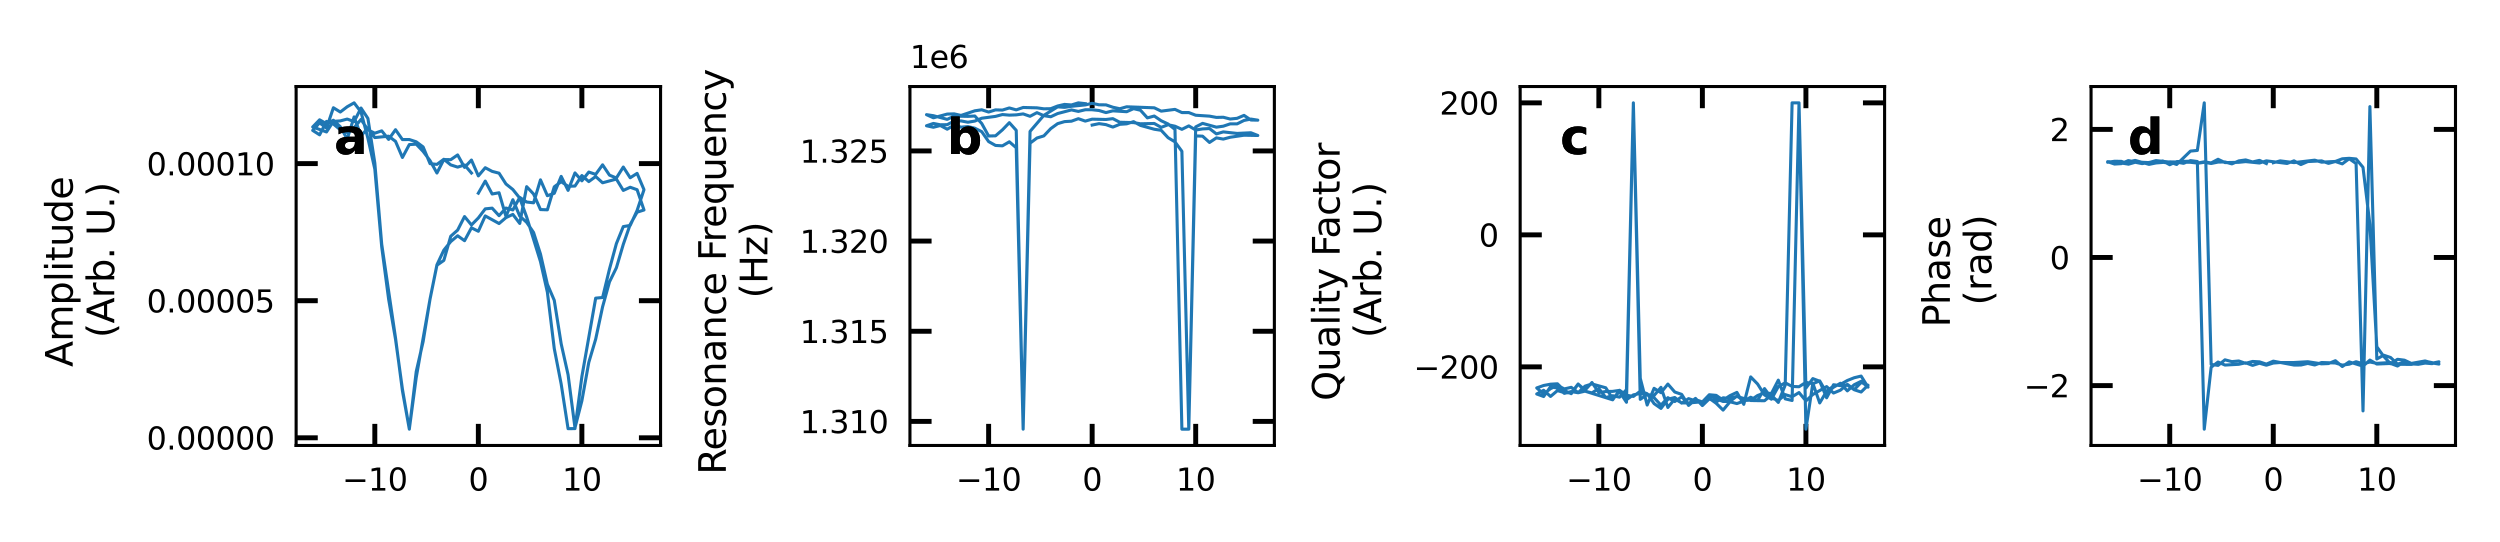 <?xml version="1.0" encoding="utf-8" standalone="no"?>
<!DOCTYPE svg PUBLIC "-//W3C//DTD SVG 1.1//EN"
  "http://www.w3.org/Graphics/SVG/1.1/DTD/svg11.dtd">
<svg xmlns:xlink="http://www.w3.org/1999/xlink" width="404.4pt" height="87.6pt" viewBox="0 0 404.4 87.6" xmlns="http://www.w3.org/2000/svg" version="1.1">
 <defs>
  <style type="text/css">*{stroke-linejoin: round; stroke-linecap: butt}</style>
 </defs>
 <g id="figure_1">
  <g id="patch_1">
   <path d="M 0 87.6 
L 404.4 87.6 
L 404.4 -0 
L 0 -0 
z
" style="fill: #ffffff"/>
  </g>
  <g id="axes_1">
   <g id="patch_2">
    <path d="M 47.902 72.06 
L 106.852 72.06 
L 106.852 13.999 
L 47.902 13.999 
z
" style="fill: #ffffff"/>
   </g>
   <g id="matplotlib.axis_1">
    <g id="xtick_1">
     <g id="line2d_1">
      <defs>
       <path id="mfefa7f8f29" d="M 0 0 
L 0 -3.5 
" style="stroke: #000000; stroke-width: 0.8"/>
      </defs>
      <g>
       <use xlink:href="#mfefa7f8f29" x="60.63" y="72.06" style="stroke: #000000; stroke-width: 0.8"/>
      </g>
     </g>
     <g id="line2d_2">
      <defs>
       <path id="m54897a00b2" d="M 0 0 
L 0 3.5 
" style="stroke: #000000; stroke-width: 0.8"/>
      </defs>
      <g>
       <use xlink:href="#m54897a00b2" x="60.63" y="13.999" style="stroke: #000000; stroke-width: 0.8"/>
      </g>
     </g>
     <g id="text_1">
      <!-- −10 -->
      <g transform="translate(55.354 79.36) scale(0.05 -0.05)">
       <defs>
        <path id="DejaVuSans-2212" d="M 678 2272 
L 4684 2272 
L 4684 1741 
L 678 1741 
L 678 2272 
z
" transform="scale(0.016)"/>
        <path id="DejaVuSans-31" d="M 794 531 
L 1825 531 
L 1825 4091 
L 703 3866 
L 703 4441 
L 1819 4666 
L 2450 4666 
L 2450 531 
L 3481 531 
L 3481 0 
L 794 0 
L 794 531 
z
" transform="scale(0.016)"/>
        <path id="DejaVuSans-30" d="M 2034 4250 
Q 1547 4250 1301 3770 
Q 1056 3291 1056 2328 
Q 1056 1369 1301 889 
Q 1547 409 2034 409 
Q 2525 409 2770 889 
Q 3016 1369 3016 2328 
Q 3016 3291 2770 3770 
Q 2525 4250 2034 4250 
z
M 2034 4750 
Q 2819 4750 3233 4129 
Q 3647 3509 3647 2328 
Q 3647 1150 3233 529 
Q 2819 -91 2034 -91 
Q 1250 -91 836 529 
Q 422 1150 422 2328 
Q 422 3509 836 4129 
Q 1250 4750 2034 4750 
z
" transform="scale(0.016)"/>
       </defs>
       <use xlink:href="#DejaVuSans-2212"/>
       <use xlink:href="#DejaVuSans-31" x="83.789"/>
       <use xlink:href="#DejaVuSans-30" x="147.412"/>
      </g>
     </g>
    </g>
    <g id="xtick_2">
     <g id="line2d_3">
      <g>
       <use xlink:href="#mfefa7f8f29" x="77.377" y="72.06" style="stroke: #000000; stroke-width: 0.8"/>
      </g>
     </g>
     <g id="line2d_4">
      <g>
       <use xlink:href="#m54897a00b2" x="77.377" y="13.999" style="stroke: #000000; stroke-width: 0.8"/>
      </g>
     </g>
     <g id="text_2">
      <!-- 0 -->
      <g transform="translate(75.787 79.36) scale(0.05 -0.05)">
       <use xlink:href="#DejaVuSans-30"/>
      </g>
     </g>
    </g>
    <g id="xtick_3">
     <g id="line2d_5">
      <g>
       <use xlink:href="#mfefa7f8f29" x="94.124" y="72.06" style="stroke: #000000; stroke-width: 0.8"/>
      </g>
     </g>
     <g id="line2d_6">
      <g>
       <use xlink:href="#m54897a00b2" x="94.124" y="13.999" style="stroke: #000000; stroke-width: 0.8"/>
      </g>
     </g>
     <g id="text_3">
      <!-- 10 -->
      <g transform="translate(90.943 79.36) scale(0.05 -0.05)">
       <use xlink:href="#DejaVuSans-31"/>
       <use xlink:href="#DejaVuSans-30" x="63.623"/>
      </g>
     </g>
    </g>
   </g>
   <g id="matplotlib.axis_2">
    <g id="ytick_1">
     <g id="line2d_7">
      <defs>
       <path id="mcd5479254b" d="M 0 0 
L 3.5 0 
" style="stroke: #000000; stroke-width: 0.8"/>
      </defs>
      <g>
       <use xlink:href="#mcd5479254b" x="47.902" y="70.816" style="stroke: #000000; stroke-width: 0.8"/>
      </g>
     </g>
     <g id="line2d_8">
      <defs>
       <path id="m45c71df0aa" d="M 0 0 
L -3.5 0 
" style="stroke: #000000; stroke-width: 0.8"/>
      </defs>
      <g>
       <use xlink:href="#m45c71df0aa" x="106.852" y="70.816" style="stroke: #000000; stroke-width: 0.8"/>
      </g>
     </g>
     <g id="text_4">
      <!-- 0.00000 -->
      <g transform="translate(23.726 72.716) scale(0.05 -0.05)">
       <defs>
        <path id="DejaVuSans-2e" d="M 684 794 
L 1344 794 
L 1344 0 
L 684 0 
L 684 794 
z
" transform="scale(0.016)"/>
       </defs>
       <use xlink:href="#DejaVuSans-30"/>
       <use xlink:href="#DejaVuSans-2e" x="63.623"/>
       <use xlink:href="#DejaVuSans-30" x="95.41"/>
       <use xlink:href="#DejaVuSans-30" x="159.033"/>
       <use xlink:href="#DejaVuSans-30" x="222.656"/>
       <use xlink:href="#DejaVuSans-30" x="286.279"/>
       <use xlink:href="#DejaVuSans-30" x="349.902"/>
      </g>
     </g>
    </g>
    <g id="ytick_2">
     <g id="line2d_9">
      <g>
       <use xlink:href="#mcd5479254b" x="47.902" y="48.641" style="stroke: #000000; stroke-width: 0.8"/>
      </g>
     </g>
     <g id="line2d_10">
      <g>
       <use xlink:href="#m45c71df0aa" x="106.852" y="48.641" style="stroke: #000000; stroke-width: 0.8"/>
      </g>
     </g>
     <g id="text_5">
      <!-- 0.00005 -->
      <g transform="translate(23.726 50.541) scale(0.05 -0.05)">
       <defs>
        <path id="DejaVuSans-35" d="M 691 4666 
L 3169 4666 
L 3169 4134 
L 1269 4134 
L 1269 2991 
Q 1406 3038 1543 3061 
Q 1681 3084 1819 3084 
Q 2600 3084 3056 2656 
Q 3513 2228 3513 1497 
Q 3513 744 3044 326 
Q 2575 -91 1722 -91 
Q 1428 -91 1123 -41 
Q 819 9 494 109 
L 494 744 
Q 775 591 1075 516 
Q 1375 441 1709 441 
Q 2250 441 2565 725 
Q 2881 1009 2881 1497 
Q 2881 1984 2565 2268 
Q 2250 2553 1709 2553 
Q 1456 2553 1204 2497 
Q 953 2441 691 2322 
L 691 4666 
z
" transform="scale(0.016)"/>
       </defs>
       <use xlink:href="#DejaVuSans-30"/>
       <use xlink:href="#DejaVuSans-2e" x="63.623"/>
       <use xlink:href="#DejaVuSans-30" x="95.41"/>
       <use xlink:href="#DejaVuSans-30" x="159.033"/>
       <use xlink:href="#DejaVuSans-30" x="222.656"/>
       <use xlink:href="#DejaVuSans-30" x="286.279"/>
       <use xlink:href="#DejaVuSans-35" x="349.902"/>
      </g>
     </g>
    </g>
    <g id="ytick_3">
     <g id="line2d_11">
      <g>
       <use xlink:href="#mcd5479254b" x="47.902" y="26.467" style="stroke: #000000; stroke-width: 0.8"/>
      </g>
     </g>
     <g id="line2d_12">
      <g>
       <use xlink:href="#m45c71df0aa" x="106.852" y="26.467" style="stroke: #000000; stroke-width: 0.8"/>
      </g>
     </g>
     <g id="text_6">
      <!-- 0.00010 -->
      <g transform="translate(23.726 28.366) scale(0.05 -0.05)">
       <use xlink:href="#DejaVuSans-30"/>
       <use xlink:href="#DejaVuSans-2e" x="63.623"/>
       <use xlink:href="#DejaVuSans-30" x="95.41"/>
       <use xlink:href="#DejaVuSans-30" x="159.033"/>
       <use xlink:href="#DejaVuSans-30" x="222.656"/>
       <use xlink:href="#DejaVuSans-31" x="286.279"/>
       <use xlink:href="#DejaVuSans-30" x="349.902"/>
      </g>
     </g>
    </g>
    <g id="text_7">
     <!-- Amplitude  -->
     <g transform="translate(11.759 59.357) rotate(-90) scale(0.06 -0.06)">
      <defs>
       <path id="DejaVuSans-41" d="M 2188 4044 
L 1331 1722 
L 3047 1722 
L 2188 4044 
z
M 1831 4666 
L 2547 4666 
L 4325 0 
L 3669 0 
L 3244 1197 
L 1141 1197 
L 716 0 
L 50 0 
L 1831 4666 
z
" transform="scale(0.016)"/>
       <path id="DejaVuSans-6d" d="M 3328 2828 
Q 3544 3216 3844 3400 
Q 4144 3584 4550 3584 
Q 5097 3584 5394 3201 
Q 5691 2819 5691 2113 
L 5691 0 
L 5113 0 
L 5113 2094 
Q 5113 2597 4934 2840 
Q 4756 3084 4391 3084 
Q 3944 3084 3684 2787 
Q 3425 2491 3425 1978 
L 3425 0 
L 2847 0 
L 2847 2094 
Q 2847 2600 2669 2842 
Q 2491 3084 2119 3084 
Q 1678 3084 1418 2786 
Q 1159 2488 1159 1978 
L 1159 0 
L 581 0 
L 581 3500 
L 1159 3500 
L 1159 2956 
Q 1356 3278 1631 3431 
Q 1906 3584 2284 3584 
Q 2666 3584 2933 3390 
Q 3200 3197 3328 2828 
z
" transform="scale(0.016)"/>
       <path id="DejaVuSans-70" d="M 1159 525 
L 1159 -1331 
L 581 -1331 
L 581 3500 
L 1159 3500 
L 1159 2969 
Q 1341 3281 1617 3432 
Q 1894 3584 2278 3584 
Q 2916 3584 3314 3078 
Q 3713 2572 3713 1747 
Q 3713 922 3314 415 
Q 2916 -91 2278 -91 
Q 1894 -91 1617 61 
Q 1341 213 1159 525 
z
M 3116 1747 
Q 3116 2381 2855 2742 
Q 2594 3103 2138 3103 
Q 1681 3103 1420 2742 
Q 1159 2381 1159 1747 
Q 1159 1113 1420 752 
Q 1681 391 2138 391 
Q 2594 391 2855 752 
Q 3116 1113 3116 1747 
z
" transform="scale(0.016)"/>
       <path id="DejaVuSans-6c" d="M 603 4863 
L 1178 4863 
L 1178 0 
L 603 0 
L 603 4863 
z
" transform="scale(0.016)"/>
       <path id="DejaVuSans-69" d="M 603 3500 
L 1178 3500 
L 1178 0 
L 603 0 
L 603 3500 
z
M 603 4863 
L 1178 4863 
L 1178 4134 
L 603 4134 
L 603 4863 
z
" transform="scale(0.016)"/>
       <path id="DejaVuSans-74" d="M 1172 4494 
L 1172 3500 
L 2356 3500 
L 2356 3053 
L 1172 3053 
L 1172 1153 
Q 1172 725 1289 603 
Q 1406 481 1766 481 
L 2356 481 
L 2356 0 
L 1766 0 
Q 1100 0 847 248 
Q 594 497 594 1153 
L 594 3053 
L 172 3053 
L 172 3500 
L 594 3500 
L 594 4494 
L 1172 4494 
z
" transform="scale(0.016)"/>
       <path id="DejaVuSans-75" d="M 544 1381 
L 544 3500 
L 1119 3500 
L 1119 1403 
Q 1119 906 1312 657 
Q 1506 409 1894 409 
Q 2359 409 2629 706 
Q 2900 1003 2900 1516 
L 2900 3500 
L 3475 3500 
L 3475 0 
L 2900 0 
L 2900 538 
Q 2691 219 2414 64 
Q 2138 -91 1772 -91 
Q 1169 -91 856 284 
Q 544 659 544 1381 
z
M 1991 3584 
L 1991 3584 
z
" transform="scale(0.016)"/>
       <path id="DejaVuSans-64" d="M 2906 2969 
L 2906 4863 
L 3481 4863 
L 3481 0 
L 2906 0 
L 2906 525 
Q 2725 213 2448 61 
Q 2172 -91 1784 -91 
Q 1150 -91 751 415 
Q 353 922 353 1747 
Q 353 2572 751 3078 
Q 1150 3584 1784 3584 
Q 2172 3584 2448 3432 
Q 2725 3281 2906 2969 
z
M 947 1747 
Q 947 1113 1208 752 
Q 1469 391 1925 391 
Q 2381 391 2643 752 
Q 2906 1113 2906 1747 
Q 2906 2381 2643 2742 
Q 2381 3103 1925 3103 
Q 1469 3103 1208 2742 
Q 947 2381 947 1747 
z
" transform="scale(0.016)"/>
       <path id="DejaVuSans-65" d="M 3597 1894 
L 3597 1613 
L 953 1613 
Q 991 1019 1311 708 
Q 1631 397 2203 397 
Q 2534 397 2845 478 
Q 3156 559 3463 722 
L 3463 178 
Q 3153 47 2828 -22 
Q 2503 -91 2169 -91 
Q 1331 -91 842 396 
Q 353 884 353 1716 
Q 353 2575 817 3079 
Q 1281 3584 2069 3584 
Q 2775 3584 3186 3129 
Q 3597 2675 3597 1894 
z
M 3022 2063 
Q 3016 2534 2758 2815 
Q 2500 3097 2075 3097 
Q 1594 3097 1305 2825 
Q 1016 2553 972 2059 
L 3022 2063 
z
" transform="scale(0.016)"/>
       <path id="DejaVuSans-20" transform="scale(0.016)"/>
      </defs>
      <use xlink:href="#DejaVuSans-41"/>
      <use xlink:href="#DejaVuSans-6d" x="68.408"/>
      <use xlink:href="#DejaVuSans-70" x="165.82"/>
      <use xlink:href="#DejaVuSans-6c" x="229.297"/>
      <use xlink:href="#DejaVuSans-69" x="257.08"/>
      <use xlink:href="#DejaVuSans-74" x="284.863"/>
      <use xlink:href="#DejaVuSans-75" x="324.072"/>
      <use xlink:href="#DejaVuSans-64" x="387.451"/>
      <use xlink:href="#DejaVuSans-65" x="450.928"/>
      <use xlink:href="#DejaVuSans-20" x="512.451"/>
     </g>
     <!--  (Arb. U.) -->
     <g transform="translate(18.478 56.57) rotate(-90) scale(0.06 -0.06)">
      <defs>
       <path id="DejaVuSans-28" d="M 1984 4856 
Q 1566 4138 1362 3434 
Q 1159 2731 1159 2009 
Q 1159 1288 1364 580 
Q 1569 -128 1984 -844 
L 1484 -844 
Q 1016 -109 783 600 
Q 550 1309 550 2009 
Q 550 2706 781 3412 
Q 1013 4119 1484 4856 
L 1984 4856 
z
" transform="scale(0.016)"/>
       <path id="DejaVuSans-72" d="M 2631 2963 
Q 2534 3019 2420 3045 
Q 2306 3072 2169 3072 
Q 1681 3072 1420 2755 
Q 1159 2438 1159 1844 
L 1159 0 
L 581 0 
L 581 3500 
L 1159 3500 
L 1159 2956 
Q 1341 3275 1631 3429 
Q 1922 3584 2338 3584 
Q 2397 3584 2469 3576 
Q 2541 3569 2628 3553 
L 2631 2963 
z
" transform="scale(0.016)"/>
       <path id="DejaVuSans-62" d="M 3116 1747 
Q 3116 2381 2855 2742 
Q 2594 3103 2138 3103 
Q 1681 3103 1420 2742 
Q 1159 2381 1159 1747 
Q 1159 1113 1420 752 
Q 1681 391 2138 391 
Q 2594 391 2855 752 
Q 3116 1113 3116 1747 
z
M 1159 2969 
Q 1341 3281 1617 3432 
Q 1894 3584 2278 3584 
Q 2916 3584 3314 3078 
Q 3713 2572 3713 1747 
Q 3713 922 3314 415 
Q 2916 -91 2278 -91 
Q 1894 -91 1617 61 
Q 1341 213 1159 525 
L 1159 0 
L 581 0 
L 581 4863 
L 1159 4863 
L 1159 2969 
z
" transform="scale(0.016)"/>
       <path id="DejaVuSans-55" d="M 556 4666 
L 1191 4666 
L 1191 1831 
Q 1191 1081 1462 751 
Q 1734 422 2344 422 
Q 2950 422 3222 751 
Q 3494 1081 3494 1831 
L 3494 4666 
L 4128 4666 
L 4128 1753 
Q 4128 841 3676 375 
Q 3225 -91 2344 -91 
Q 1459 -91 1007 375 
Q 556 841 556 1753 
L 556 4666 
z
" transform="scale(0.016)"/>
       <path id="DejaVuSans-29" d="M 513 4856 
L 1013 4856 
Q 1481 4119 1714 3412 
Q 1947 2706 1947 2009 
Q 1947 1309 1714 600 
Q 1481 -109 1013 -844 
L 513 -844 
Q 928 -128 1133 580 
Q 1338 1288 1338 2009 
Q 1338 2731 1133 3434 
Q 928 4138 513 4856 
z
" transform="scale(0.016)"/>
      </defs>
      <use xlink:href="#DejaVuSans-20"/>
      <use xlink:href="#DejaVuSans-28" x="31.787"/>
      <use xlink:href="#DejaVuSans-41" x="70.801"/>
      <use xlink:href="#DejaVuSans-72" x="139.209"/>
      <use xlink:href="#DejaVuSans-62" x="180.322"/>
      <use xlink:href="#DejaVuSans-2e" x="243.799"/>
      <use xlink:href="#DejaVuSans-20" x="275.586"/>
      <use xlink:href="#DejaVuSans-55" x="307.373"/>
      <use xlink:href="#DejaVuSans-2e" x="380.566"/>
      <use xlink:href="#DejaVuSans-29" x="412.354"/>
     </g>
    </g>
   </g>
   <g id="line2d_13">
    <path d="M 77.377 31.246 
L 78.494 29.294 
L 79.61 31.379 
L 80.727 31.179 
L 81.843 35.003 
L 82.96 32.308 
L 84.076 34.954 
L 85.193 35.962 
L 86.309 37.605 
L 87.426 41.093 
L 88.542 45.981 
L 89.658 48.582 
L 90.775 55.616 
L 91.891 60.611 
L 93.008 69.201 
L 94.124 64.836 
L 95.241 58.628 
L 96.357 54.859 
L 97.474 49.631 
L 98.59 45.596 
L 99.707 43.314 
L 100.823 39.529 
L 101.94 36.31 
L 103.056 34.323 
L 104.173 33.968 
L 103.056 30.686 
L 101.94 30.291 
L 100.823 30.802 
L 99.707 28.968 
L 97.474 29.566 
L 96.357 28.558 
L 95.241 29.372 
L 94.124 28.398 
L 93.008 30.095 
L 91.891 30.132 
L 90.775 29.392 
L 89.658 30.221 
L 88.542 33.939 
L 87.426 33.899 
L 86.309 31.383 
L 85.193 30.198 
L 84.076 36.144 
L 82.96 34.68 
L 81.843 35.205 
L 80.727 36.157 
L 78.494 34.927 
L 77.377 37.41 
L 76.261 36.855 
L 75.144 38.935 
L 74.028 38.136 
L 72.911 39.079 
L 71.795 40.46 
L 70.678 42.839 
L 69.562 48.381 
L 68.445 55.249 
L 67.329 60.111 
L 66.212 69.421 
L 65.096 63.21 
L 63.979 54.655 
L 61.746 39.511 
L 60.63 26.378 
L 59.514 19.156 
L 58.397 17.474 
L 57.281 19.664 
L 56.164 19.26 
L 55.048 19.555 
L 53.931 19.631 
L 52.815 21.346 
L 50.582 20.537 
L 51.698 19.382 
L 52.815 20.007 
L 53.931 19.449 
L 55.048 20.5 
L 56.164 22.488 
L 57.281 18.912 
L 58.397 21.967 
L 59.514 20.724 
L 60.63 22.254 
L 62.863 22.03 
L 63.979 22.863 
L 65.096 25.469 
L 66.212 23.388 
L 67.329 23.319 
L 68.445 24.494 
L 69.562 25.982 
L 70.678 27.987 
L 71.795 25.808 
L 72.911 25.83 
L 74.028 25.063 
L 75.144 27.075 
L 76.261 25.891 
L 77.377 28.452 
L 78.494 27.132 
L 79.61 27.722 
L 80.727 28.013 
L 81.843 29.759 
L 82.96 30.655 
L 84.076 32.046 
L 85.193 35.108 
L 87.426 42.313 
L 88.542 47.257 
L 89.658 56.393 
L 90.775 62.124 
L 91.891 69.342 
L 93.008 69.329 
L 94.124 60.92 
L 96.357 48.229 
L 97.474 48.122 
L 98.59 43.523 
L 99.707 39.408 
L 100.823 36.655 
L 101.94 36.467 
L 103.056 34.049 
L 104.173 30.684 
L 103.056 28.046 
L 101.94 28.755 
L 100.823 27.021 
L 99.707 28.788 
L 98.59 28.334 
L 97.474 26.662 
L 96.357 28.204 
L 95.241 27.833 
L 94.124 29.248 
L 93.008 27.973 
L 91.891 30.793 
L 90.775 28.534 
L 89.658 31.267 
L 88.542 31.653 
L 87.426 29.093 
L 86.309 32.809 
L 85.193 32.678 
L 84.076 31.93 
L 82.96 33.961 
L 81.843 33.653 
L 80.727 34.888 
L 79.61 33.671 
L 78.494 33.786 
L 77.377 35.256 
L 76.261 36.389 
L 75.144 35.032 
L 74.028 37.221 
L 72.911 38.216 
L 71.795 42.124 
L 70.678 42.904 
L 69.562 48.388 
L 67.329 61.062 
L 66.212 69.391 
L 65.096 62.941 
L 63.979 54.876 
L 62.863 48.386 
L 61.746 39.935 
L 60.63 27.348 
L 59.514 22.376 
L 58.397 18.115 
L 57.281 16.638 
L 56.164 17.267 
L 55.048 18.12 
L 53.931 17.43 
L 52.815 20.724 
L 51.698 19.864 
L 50.582 21.096 
L 51.698 21.808 
L 52.815 19.64 
L 53.931 20.062 
L 55.048 20.99 
L 56.164 21.44 
L 57.281 20.656 
L 58.397 19.317 
L 59.514 21.01 
L 60.63 21.545 
L 61.746 21.167 
L 62.863 22.551 
L 63.979 20.98 
L 65.096 22.578 
L 66.212 22.571 
L 67.329 22.938 
L 68.445 23.769 
L 69.562 26.472 
L 70.678 26.59 
L 71.795 25.762 
L 72.911 26.673 
L 74.028 27.033 
L 75.144 26.684 
L 76.261 27.986 
L 76.261 27.986 
" clip-path="url(#p71536d9694)" style="fill: none; stroke: #1f77b4; stroke-width: 0.5; stroke-linecap: square"/>
   </g>
   <g id="patch_3">
    <path d="M 47.902 72.06 
L 47.902 13.999 
" style="fill: none; stroke: #000000; stroke-width: 0.5; stroke-linejoin: miter; stroke-linecap: square"/>
   </g>
   <g id="patch_4">
    <path d="M 106.852 72.06 
L 106.852 13.999 
" style="fill: none; stroke: #000000; stroke-width: 0.5; stroke-linejoin: miter; stroke-linecap: square"/>
   </g>
   <g id="patch_5">
    <path d="M 47.902 72.06 
L 106.852 72.06 
" style="fill: none; stroke: #000000; stroke-width: 0.5; stroke-linejoin: miter; stroke-linecap: square"/>
   </g>
   <g id="patch_6">
    <path d="M 47.902 13.999 
L 106.852 13.999 
" style="fill: none; stroke: #000000; stroke-width: 0.5; stroke-linejoin: miter; stroke-linecap: square"/>
   </g>
   <g id="text_8">
    <path d="M 56.678 22.947 
Q 56.24 22.947 56.019 23.096 
Q 55.799 23.243 55.799 23.533 
Q 55.799 23.798 55.977 23.95 
Q 56.155 24.1 56.472 24.1 
Q 56.865 24.1 57.135 23.817 
Q 57.405 23.533 57.405 23.107 
L 57.405 22.947 
L 56.678 22.947 
z
M 58.815 22.42 
L 58.815 24.916 
L 57.405 24.916 
L 57.405 24.267 
Q 57.124 24.666 56.772 24.848 
Q 56.42 25.03 55.917 25.03 
Q 55.237 25.03 54.813 24.633 
Q 54.389 24.236 54.389 23.603 
Q 54.389 22.833 54.918 22.475 
Q 55.448 22.115 56.58 22.115 
L 57.405 22.115 
L 57.405 22.006 
Q 57.405 21.673 57.143 21.52 
Q 56.882 21.365 56.327 21.365 
Q 55.878 21.365 55.49 21.455 
Q 55.104 21.545 54.772 21.725 
L 54.772 20.658 
Q 55.222 20.548 55.674 20.492 
Q 56.128 20.436 56.58 20.436 
Q 57.764 20.436 58.289 20.902 
Q 58.815 21.368 58.815 22.42 
z
"/>
    <path d="M 56.678 22.947 
Q 56.24 22.947 56.019 23.096 
Q 55.799 23.243 55.799 23.533 
Q 55.799 23.798 55.977 23.95 
Q 56.155 24.1 56.472 24.1 
Q 56.865 24.1 57.135 23.817 
Q 57.405 23.533 57.405 23.107 
L 57.405 22.947 
L 56.678 22.947 
z
M 58.815 22.42 
L 58.815 24.916 
L 57.405 24.916 
L 57.405 24.267 
Q 57.124 24.666 56.772 24.848 
Q 56.42 25.03 55.917 25.03 
Q 55.237 25.03 54.813 24.633 
Q 54.389 24.236 54.389 23.603 
Q 54.389 22.833 54.918 22.475 
Q 55.448 22.115 56.58 22.115 
L 57.405 22.115 
L 57.405 22.006 
Q 57.405 21.673 57.143 21.52 
Q 56.882 21.365 56.327 21.365 
Q 55.878 21.365 55.49 21.455 
Q 55.104 21.545 54.772 21.725 
L 54.772 20.658 
Q 55.222 20.548 55.674 20.492 
Q 56.128 20.436 56.58 20.436 
Q 57.764 20.436 58.289 20.902 
Q 58.815 21.368 58.815 22.42 
z
"/>
   </g>
  </g>
  <g id="axes_2">
   <g id="patch_7">
    <path d="M 147.192 72.06 
L 206.142 72.06 
L 206.142 13.999 
L 147.192 13.999 
z
" style="fill: #ffffff"/>
   </g>
   <g id="matplotlib.axis_3">
    <g id="xtick_4">
     <g id="line2d_14">
      <g>
       <use xlink:href="#mfefa7f8f29" x="159.92" y="72.06" style="stroke: #000000; stroke-width: 0.8"/>
      </g>
     </g>
     <g id="line2d_15">
      <g>
       <use xlink:href="#m54897a00b2" x="159.92" y="13.999" style="stroke: #000000; stroke-width: 0.8"/>
      </g>
     </g>
     <g id="text_9">
      <!-- −10 -->
      <g transform="translate(154.644 79.36) scale(0.05 -0.05)">
       <use xlink:href="#DejaVuSans-2212"/>
       <use xlink:href="#DejaVuSans-31" x="83.789"/>
       <use xlink:href="#DejaVuSans-30" x="147.412"/>
      </g>
     </g>
    </g>
    <g id="xtick_5">
     <g id="line2d_16">
      <g>
       <use xlink:href="#mfefa7f8f29" x="176.667" y="72.06" style="stroke: #000000; stroke-width: 0.8"/>
      </g>
     </g>
     <g id="line2d_17">
      <g>
       <use xlink:href="#m54897a00b2" x="176.667" y="13.999" style="stroke: #000000; stroke-width: 0.8"/>
      </g>
     </g>
     <g id="text_10">
      <!-- 0 -->
      <g transform="translate(175.077 79.36) scale(0.05 -0.05)">
       <use xlink:href="#DejaVuSans-30"/>
      </g>
     </g>
    </g>
    <g id="xtick_6">
     <g id="line2d_18">
      <g>
       <use xlink:href="#mfefa7f8f29" x="193.415" y="72.06" style="stroke: #000000; stroke-width: 0.8"/>
      </g>
     </g>
     <g id="line2d_19">
      <g>
       <use xlink:href="#m54897a00b2" x="193.415" y="13.999" style="stroke: #000000; stroke-width: 0.8"/>
      </g>
     </g>
     <g id="text_11">
      <!-- 10 -->
      <g transform="translate(190.233 79.36) scale(0.05 -0.05)">
       <use xlink:href="#DejaVuSans-31"/>
       <use xlink:href="#DejaVuSans-30" x="63.623"/>
      </g>
     </g>
    </g>
   </g>
   <g id="matplotlib.axis_4">
    <g id="ytick_4">
     <g id="line2d_20">
      <g>
       <use xlink:href="#mcd5479254b" x="147.192" y="68.168" style="stroke: #000000; stroke-width: 0.8"/>
      </g>
     </g>
     <g id="line2d_21">
      <g>
       <use xlink:href="#m45c71df0aa" x="206.142" y="68.168" style="stroke: #000000; stroke-width: 0.8"/>
      </g>
     </g>
     <g id="text_12">
      <!-- 1.310 -->
      <g transform="translate(129.378 70.067) scale(0.05 -0.05)">
       <defs>
        <path id="DejaVuSans-33" d="M 2597 2516 
Q 3050 2419 3304 2112 
Q 3559 1806 3559 1356 
Q 3559 666 3084 287 
Q 2609 -91 1734 -91 
Q 1441 -91 1130 -33 
Q 819 25 488 141 
L 488 750 
Q 750 597 1062 519 
Q 1375 441 1716 441 
Q 2309 441 2620 675 
Q 2931 909 2931 1356 
Q 2931 1769 2642 2001 
Q 2353 2234 1838 2234 
L 1294 2234 
L 1294 2753 
L 1863 2753 
Q 2328 2753 2575 2939 
Q 2822 3125 2822 3475 
Q 2822 3834 2567 4026 
Q 2313 4219 1838 4219 
Q 1578 4219 1281 4162 
Q 984 4106 628 3988 
L 628 4550 
Q 988 4650 1302 4700 
Q 1616 4750 1894 4750 
Q 2613 4750 3031 4423 
Q 3450 4097 3450 3541 
Q 3450 3153 3228 2886 
Q 3006 2619 2597 2516 
z
" transform="scale(0.016)"/>
       </defs>
       <use xlink:href="#DejaVuSans-31"/>
       <use xlink:href="#DejaVuSans-2e" x="63.623"/>
       <use xlink:href="#DejaVuSans-33" x="95.41"/>
       <use xlink:href="#DejaVuSans-31" x="159.033"/>
       <use xlink:href="#DejaVuSans-30" x="222.656"/>
      </g>
     </g>
    </g>
    <g id="ytick_5">
     <g id="line2d_22">
      <g>
       <use xlink:href="#mcd5479254b" x="147.192" y="53.583" style="stroke: #000000; stroke-width: 0.8"/>
      </g>
     </g>
     <g id="line2d_23">
      <g>
       <use xlink:href="#m45c71df0aa" x="206.142" y="53.583" style="stroke: #000000; stroke-width: 0.8"/>
      </g>
     </g>
     <g id="text_13">
      <!-- 1.315 -->
      <g transform="translate(129.378 55.483) scale(0.05 -0.05)">
       <use xlink:href="#DejaVuSans-31"/>
       <use xlink:href="#DejaVuSans-2e" x="63.623"/>
       <use xlink:href="#DejaVuSans-33" x="95.41"/>
       <use xlink:href="#DejaVuSans-31" x="159.033"/>
       <use xlink:href="#DejaVuSans-35" x="222.656"/>
      </g>
     </g>
    </g>
    <g id="ytick_6">
     <g id="line2d_24">
      <g>
       <use xlink:href="#mcd5479254b" x="147.192" y="38.999" style="stroke: #000000; stroke-width: 0.8"/>
      </g>
     </g>
     <g id="line2d_25">
      <g>
       <use xlink:href="#m45c71df0aa" x="206.142" y="38.999" style="stroke: #000000; stroke-width: 0.8"/>
      </g>
     </g>
     <g id="text_14">
      <!-- 1.320 -->
      <g transform="translate(129.378 40.898) scale(0.05 -0.05)">
       <defs>
        <path id="DejaVuSans-32" d="M 1228 531 
L 3431 531 
L 3431 0 
L 469 0 
L 469 531 
Q 828 903 1448 1529 
Q 2069 2156 2228 2338 
Q 2531 2678 2651 2914 
Q 2772 3150 2772 3378 
Q 2772 3750 2511 3984 
Q 2250 4219 1831 4219 
Q 1534 4219 1204 4116 
Q 875 4013 500 3803 
L 500 4441 
Q 881 4594 1212 4672 
Q 1544 4750 1819 4750 
Q 2544 4750 2975 4387 
Q 3406 4025 3406 3419 
Q 3406 3131 3298 2873 
Q 3191 2616 2906 2266 
Q 2828 2175 2409 1742 
Q 1991 1309 1228 531 
z
" transform="scale(0.016)"/>
       </defs>
       <use xlink:href="#DejaVuSans-31"/>
       <use xlink:href="#DejaVuSans-2e" x="63.623"/>
       <use xlink:href="#DejaVuSans-33" x="95.41"/>
       <use xlink:href="#DejaVuSans-32" x="159.033"/>
       <use xlink:href="#DejaVuSans-30" x="222.656"/>
      </g>
     </g>
    </g>
    <g id="ytick_7">
     <g id="line2d_26">
      <g>
       <use xlink:href="#mcd5479254b" x="147.192" y="24.414" style="stroke: #000000; stroke-width: 0.8"/>
      </g>
     </g>
     <g id="line2d_27">
      <g>
       <use xlink:href="#m45c71df0aa" x="206.142" y="24.414" style="stroke: #000000; stroke-width: 0.8"/>
      </g>
     </g>
     <g id="text_15">
      <!-- 1.325 -->
      <g transform="translate(129.378 26.314) scale(0.05 -0.05)">
       <use xlink:href="#DejaVuSans-31"/>
       <use xlink:href="#DejaVuSans-2e" x="63.623"/>
       <use xlink:href="#DejaVuSans-33" x="95.41"/>
       <use xlink:href="#DejaVuSans-32" x="159.033"/>
       <use xlink:href="#DejaVuSans-35" x="222.656"/>
      </g>
     </g>
    </g>
    <g id="text_16">
     <!-- Resonance Frequency  -->
     <g transform="translate(117.412 76.765) rotate(-90) scale(0.06 -0.06)">
      <defs>
       <path id="DejaVuSans-52" d="M 2841 2188 
Q 3044 2119 3236 1894 
Q 3428 1669 3622 1275 
L 4263 0 
L 3584 0 
L 2988 1197 
Q 2756 1666 2539 1819 
Q 2322 1972 1947 1972 
L 1259 1972 
L 1259 0 
L 628 0 
L 628 4666 
L 2053 4666 
Q 2853 4666 3247 4331 
Q 3641 3997 3641 3322 
Q 3641 2881 3436 2590 
Q 3231 2300 2841 2188 
z
M 1259 4147 
L 1259 2491 
L 2053 2491 
Q 2509 2491 2742 2702 
Q 2975 2913 2975 3322 
Q 2975 3731 2742 3939 
Q 2509 4147 2053 4147 
L 1259 4147 
z
" transform="scale(0.016)"/>
       <path id="DejaVuSans-73" d="M 2834 3397 
L 2834 2853 
Q 2591 2978 2328 3040 
Q 2066 3103 1784 3103 
Q 1356 3103 1142 2972 
Q 928 2841 928 2578 
Q 928 2378 1081 2264 
Q 1234 2150 1697 2047 
L 1894 2003 
Q 2506 1872 2764 1633 
Q 3022 1394 3022 966 
Q 3022 478 2636 193 
Q 2250 -91 1575 -91 
Q 1294 -91 989 -36 
Q 684 19 347 128 
L 347 722 
Q 666 556 975 473 
Q 1284 391 1588 391 
Q 1994 391 2212 530 
Q 2431 669 2431 922 
Q 2431 1156 2273 1281 
Q 2116 1406 1581 1522 
L 1381 1569 
Q 847 1681 609 1914 
Q 372 2147 372 2553 
Q 372 3047 722 3315 
Q 1072 3584 1716 3584 
Q 2034 3584 2315 3537 
Q 2597 3491 2834 3397 
z
" transform="scale(0.016)"/>
       <path id="DejaVuSans-6f" d="M 1959 3097 
Q 1497 3097 1228 2736 
Q 959 2375 959 1747 
Q 959 1119 1226 758 
Q 1494 397 1959 397 
Q 2419 397 2687 759 
Q 2956 1122 2956 1747 
Q 2956 2369 2687 2733 
Q 2419 3097 1959 3097 
z
M 1959 3584 
Q 2709 3584 3137 3096 
Q 3566 2609 3566 1747 
Q 3566 888 3137 398 
Q 2709 -91 1959 -91 
Q 1206 -91 779 398 
Q 353 888 353 1747 
Q 353 2609 779 3096 
Q 1206 3584 1959 3584 
z
" transform="scale(0.016)"/>
       <path id="DejaVuSans-6e" d="M 3513 2113 
L 3513 0 
L 2938 0 
L 2938 2094 
Q 2938 2591 2744 2837 
Q 2550 3084 2163 3084 
Q 1697 3084 1428 2787 
Q 1159 2491 1159 1978 
L 1159 0 
L 581 0 
L 581 3500 
L 1159 3500 
L 1159 2956 
Q 1366 3272 1645 3428 
Q 1925 3584 2291 3584 
Q 2894 3584 3203 3211 
Q 3513 2838 3513 2113 
z
" transform="scale(0.016)"/>
       <path id="DejaVuSans-61" d="M 2194 1759 
Q 1497 1759 1228 1600 
Q 959 1441 959 1056 
Q 959 750 1161 570 
Q 1363 391 1709 391 
Q 2188 391 2477 730 
Q 2766 1069 2766 1631 
L 2766 1759 
L 2194 1759 
z
M 3341 1997 
L 3341 0 
L 2766 0 
L 2766 531 
Q 2569 213 2275 61 
Q 1981 -91 1556 -91 
Q 1019 -91 701 211 
Q 384 513 384 1019 
Q 384 1609 779 1909 
Q 1175 2209 1959 2209 
L 2766 2209 
L 2766 2266 
Q 2766 2663 2505 2880 
Q 2244 3097 1772 3097 
Q 1472 3097 1187 3025 
Q 903 2953 641 2809 
L 641 3341 
Q 956 3463 1253 3523 
Q 1550 3584 1831 3584 
Q 2591 3584 2966 3190 
Q 3341 2797 3341 1997 
z
" transform="scale(0.016)"/>
       <path id="DejaVuSans-63" d="M 3122 3366 
L 3122 2828 
Q 2878 2963 2633 3030 
Q 2388 3097 2138 3097 
Q 1578 3097 1268 2742 
Q 959 2388 959 1747 
Q 959 1106 1268 751 
Q 1578 397 2138 397 
Q 2388 397 2633 464 
Q 2878 531 3122 666 
L 3122 134 
Q 2881 22 2623 -34 
Q 2366 -91 2075 -91 
Q 1284 -91 818 406 
Q 353 903 353 1747 
Q 353 2603 823 3093 
Q 1294 3584 2113 3584 
Q 2378 3584 2631 3529 
Q 2884 3475 3122 3366 
z
" transform="scale(0.016)"/>
       <path id="DejaVuSans-46" d="M 628 4666 
L 3309 4666 
L 3309 4134 
L 1259 4134 
L 1259 2759 
L 3109 2759 
L 3109 2228 
L 1259 2228 
L 1259 0 
L 628 0 
L 628 4666 
z
" transform="scale(0.016)"/>
       <path id="DejaVuSans-71" d="M 947 1747 
Q 947 1113 1208 752 
Q 1469 391 1925 391 
Q 2381 391 2643 752 
Q 2906 1113 2906 1747 
Q 2906 2381 2643 2742 
Q 2381 3103 1925 3103 
Q 1469 3103 1208 2742 
Q 947 2381 947 1747 
z
M 2906 525 
Q 2725 213 2448 61 
Q 2172 -91 1784 -91 
Q 1150 -91 751 415 
Q 353 922 353 1747 
Q 353 2572 751 3078 
Q 1150 3584 1784 3584 
Q 2172 3584 2448 3432 
Q 2725 3281 2906 2969 
L 2906 3500 
L 3481 3500 
L 3481 -1331 
L 2906 -1331 
L 2906 525 
z
" transform="scale(0.016)"/>
       <path id="DejaVuSans-79" d="M 2059 -325 
Q 1816 -950 1584 -1140 
Q 1353 -1331 966 -1331 
L 506 -1331 
L 506 -850 
L 844 -850 
Q 1081 -850 1212 -737 
Q 1344 -625 1503 -206 
L 1606 56 
L 191 3500 
L 800 3500 
L 1894 763 
L 2988 3500 
L 3597 3500 
L 2059 -325 
z
" transform="scale(0.016)"/>
      </defs>
      <use xlink:href="#DejaVuSans-52"/>
      <use xlink:href="#DejaVuSans-65" x="64.982"/>
      <use xlink:href="#DejaVuSans-73" x="126.506"/>
      <use xlink:href="#DejaVuSans-6f" x="178.605"/>
      <use xlink:href="#DejaVuSans-6e" x="239.787"/>
      <use xlink:href="#DejaVuSans-61" x="303.166"/>
      <use xlink:href="#DejaVuSans-6e" x="364.445"/>
      <use xlink:href="#DejaVuSans-63" x="427.824"/>
      <use xlink:href="#DejaVuSans-65" x="482.805"/>
      <use xlink:href="#DejaVuSans-20" x="544.328"/>
      <use xlink:href="#DejaVuSans-46" x="576.115"/>
      <use xlink:href="#DejaVuSans-72" x="626.385"/>
      <use xlink:href="#DejaVuSans-65" x="665.248"/>
      <use xlink:href="#DejaVuSans-71" x="726.771"/>
      <use xlink:href="#DejaVuSans-75" x="790.248"/>
      <use xlink:href="#DejaVuSans-65" x="853.627"/>
      <use xlink:href="#DejaVuSans-6e" x="915.15"/>
      <use xlink:href="#DejaVuSans-63" x="978.529"/>
      <use xlink:href="#DejaVuSans-79" x="1033.51"/>
      <use xlink:href="#DejaVuSans-20" x="1092.689"/>
     </g>
     <!--  (Hz) -->
     <g transform="translate(124.13 50.155) rotate(-90) scale(0.06 -0.06)">
      <defs>
       <path id="DejaVuSans-48" d="M 628 4666 
L 1259 4666 
L 1259 2753 
L 3553 2753 
L 3553 4666 
L 4184 4666 
L 4184 0 
L 3553 0 
L 3553 2222 
L 1259 2222 
L 1259 0 
L 628 0 
L 628 4666 
z
" transform="scale(0.016)"/>
       <path id="DejaVuSans-7a" d="M 353 3500 
L 3084 3500 
L 3084 2975 
L 922 459 
L 3084 459 
L 3084 0 
L 275 0 
L 275 525 
L 2438 3041 
L 353 3041 
L 353 3500 
z
" transform="scale(0.016)"/>
      </defs>
      <use xlink:href="#DejaVuSans-20"/>
      <use xlink:href="#DejaVuSans-28" x="31.787"/>
      <use xlink:href="#DejaVuSans-48" x="70.801"/>
      <use xlink:href="#DejaVuSans-7a" x="145.996"/>
      <use xlink:href="#DejaVuSans-29" x="198.486"/>
     </g>
    </g>
    <g id="text_17">
     <!-- 1e6 -->
     <g transform="translate(147.192 10.999) scale(0.05 -0.05)">
      <defs>
       <path id="DejaVuSans-36" d="M 2113 2584 
Q 1688 2584 1439 2293 
Q 1191 2003 1191 1497 
Q 1191 994 1439 701 
Q 1688 409 2113 409 
Q 2538 409 2786 701 
Q 3034 994 3034 1497 
Q 3034 2003 2786 2293 
Q 2538 2584 2113 2584 
z
M 3366 4563 
L 3366 3988 
Q 3128 4100 2886 4159 
Q 2644 4219 2406 4219 
Q 1781 4219 1451 3797 
Q 1122 3375 1075 2522 
Q 1259 2794 1537 2939 
Q 1816 3084 2150 3084 
Q 2853 3084 3261 2657 
Q 3669 2231 3669 1497 
Q 3669 778 3244 343 
Q 2819 -91 2113 -91 
Q 1303 -91 875 529 
Q 447 1150 447 2328 
Q 447 3434 972 4092 
Q 1497 4750 2381 4750 
Q 2619 4750 2861 4703 
Q 3103 4656 3366 4563 
z
" transform="scale(0.016)"/>
      </defs>
      <use xlink:href="#DejaVuSans-31"/>
      <use xlink:href="#DejaVuSans-65" x="63.623"/>
      <use xlink:href="#DejaVuSans-36" x="125.146"/>
     </g>
    </g>
   </g>
   <g id="line2d_28">
    <path d="M 176.667 20.231 
L 177.784 19.999 
L 178.9 20.16 
L 180.017 20.557 
L 181.133 20.111 
L 182.25 20.032 
L 183.366 19.679 
L 184.483 20.287 
L 186.716 20.906 
L 187.832 21.076 
L 188.949 22.274 
L 190.065 22.95 
L 191.182 24.473 
L 192.298 69.421 
L 193.415 21.985 
L 194.531 22.027 
L 195.648 23.043 
L 196.764 22.302 
L 197.881 22.499 
L 198.997 22.201 
L 201.23 21.873 
L 203.463 21.916 
L 202.346 21.475 
L 200.113 21.581 
L 197.881 21.335 
L 196.764 21.658 
L 195.648 20.793 
L 194.531 20.853 
L 193.415 21.029 
L 192.298 20.364 
L 191.182 20.921 
L 190.065 20.416 
L 188.949 20.178 
L 187.832 20.602 
L 186.716 19.974 
L 184.483 20.025 
L 183.366 19.832 
L 181.133 19.775 
L 180.017 19.194 
L 178.9 19.327 
L 176.667 19.277 
L 175.551 19.588 
L 174.434 19.199 
L 173.318 19.602 
L 172.202 19.672 
L 171.085 20.001 
L 169.969 20.806 
L 168.852 21.983 
L 167.736 22.325 
L 166.619 23.164 
L 165.503 69.421 
L 164.386 23.905 
L 163.27 22.937 
L 162.153 23.59 
L 161.037 23.526 
L 159.92 22.903 
L 158.804 21.296 
L 157.687 20.739 
L 156.571 20.475 
L 155.454 20.567 
L 154.338 20.244 
L 153.221 20.899 
L 152.105 20.304 
L 150.988 20.586 
L 149.872 20.344 
L 150.988 19.968 
L 152.105 20.186 
L 153.221 20.169 
L 154.338 19.58 
L 155.454 19.559 
L 156.571 19.771 
L 157.687 19.587 
L 158.804 19.123 
L 161.037 18.826 
L 162.153 18.528 
L 163.27 18.623 
L 164.386 18.581 
L 165.503 18.425 
L 166.619 18.812 
L 167.736 18.223 
L 168.852 18.711 
L 169.969 18.887 
L 171.085 18.365 
L 173.318 17.779 
L 174.434 18.021 
L 175.551 17.754 
L 176.667 17.752 
L 177.784 17.877 
L 178.9 18.211 
L 180.017 17.929 
L 182.25 18.07 
L 183.366 17.577 
L 184.483 17.832 
L 185.599 19.067 
L 186.716 18.77 
L 187.832 19.533 
L 188.949 20.056 
L 190.065 20.934 
L 191.182 69.421 
L 192.298 69.421 
L 193.415 20.53 
L 194.531 19.955 
L 196.764 20.569 
L 197.881 20.411 
L 198.997 20.035 
L 200.113 20.038 
L 201.23 19.483 
L 202.346 19.262 
L 203.463 19.438 
L 202.346 19.412 
L 201.23 18.663 
L 200.113 19.14 
L 198.997 19.254 
L 197.881 18.967 
L 196.764 18.992 
L 195.648 18.786 
L 193.415 18.64 
L 192.298 18.209 
L 191.182 18.209 
L 190.065 17.694 
L 187.832 17.978 
L 186.716 17.439 
L 182.25 17.274 
L 181.133 17.589 
L 180.017 17.346 
L 178.9 16.963 
L 177.784 16.954 
L 176.667 16.712 
L 175.551 16.969 
L 173.318 17.194 
L 172.202 17.366 
L 171.085 17.283 
L 168.852 18.657 
L 166.619 21.258 
L 165.503 69.421 
L 164.386 21.085 
L 163.27 19.845 
L 162.153 21.002 
L 161.037 21.97 
L 159.92 22 
L 158.804 19.977 
L 157.687 18.764 
L 156.571 18.823 
L 154.338 18.782 
L 153.221 19.308 
L 150.988 18.714 
L 149.872 18.548 
L 150.988 19.056 
L 153.221 18.453 
L 154.338 18.418 
L 155.454 18.673 
L 157.687 17.923 
L 158.804 17.761 
L 159.92 18.124 
L 161.037 17.774 
L 162.153 17.805 
L 163.27 17.461 
L 164.386 17.773 
L 165.503 17.386 
L 167.736 17.444 
L 168.852 17.602 
L 169.969 17.582 
L 171.085 17.146 
L 172.202 16.89 
L 173.318 16.978 
L 174.434 16.638 
L 175.551 16.767 
L 175.551 16.767 
" clip-path="url(#pcae5bfaabc)" style="fill: none; stroke: #1f77b4; stroke-width: 0.5; stroke-linecap: square"/>
   </g>
   <g id="patch_8">
    <path d="M 147.192 72.06 
L 147.192 13.999 
" style="fill: none; stroke: #000000; stroke-width: 0.5; stroke-linejoin: miter; stroke-linecap: square"/>
   </g>
   <g id="patch_9">
    <path d="M 206.142 72.06 
L 206.142 13.999 
" style="fill: none; stroke: #000000; stroke-width: 0.5; stroke-linejoin: miter; stroke-linecap: square"/>
   </g>
   <g id="patch_10">
    <path d="M 147.192 72.06 
L 206.142 72.06 
" style="fill: none; stroke: #000000; stroke-width: 0.5; stroke-linejoin: miter; stroke-linecap: square"/>
   </g>
   <g id="patch_11">
    <path d="M 147.192 13.999 
L 206.142 13.999 
" style="fill: none; stroke: #000000; stroke-width: 0.5; stroke-linejoin: miter; stroke-linecap: square"/>
   </g>
   <g id="text_18">
    <path d="M 156.172 24.013 
Q 156.621 24.013 156.857 23.686 
Q 157.094 23.357 157.094 22.732 
Q 157.094 22.107 156.857 21.78 
Q 156.621 21.451 156.172 21.451 
Q 155.723 21.451 155.482 21.781 
Q 155.242 22.111 155.242 22.732 
Q 155.242 23.353 155.482 23.683 
Q 155.723 24.013 156.172 24.013 
z
M 155.242 21.181 
Q 155.532 20.798 155.883 20.617 
Q 156.234 20.436 156.692 20.436 
Q 157.501 20.436 158.019 21.078 
Q 158.539 21.721 158.539 22.732 
Q 158.539 23.743 158.019 24.387 
Q 157.501 25.03 156.692 25.03 
Q 156.234 25.03 155.883 24.848 
Q 155.532 24.666 155.242 24.283 
L 155.242 24.916 
L 153.844 24.916 
L 153.844 18.837 
L 155.242 18.837 
L 155.242 21.181 
z
"/>
    <path d="M 156.172 24.013 
Q 156.621 24.013 156.857 23.686 
Q 157.094 23.357 157.094 22.732 
Q 157.094 22.107 156.857 21.78 
Q 156.621 21.451 156.172 21.451 
Q 155.723 21.451 155.482 21.781 
Q 155.242 22.111 155.242 22.732 
Q 155.242 23.353 155.482 23.683 
Q 155.723 24.013 156.172 24.013 
z
M 155.242 21.181 
Q 155.532 20.798 155.883 20.617 
Q 156.234 20.436 156.692 20.436 
Q 157.501 20.436 158.019 21.078 
Q 158.539 21.721 158.539 22.732 
Q 158.539 23.743 158.019 24.387 
Q 157.501 25.03 156.692 25.03 
Q 156.234 25.03 155.883 24.848 
Q 155.532 24.666 155.242 24.283 
L 155.242 24.916 
L 153.844 24.916 
L 153.844 18.837 
L 155.242 18.837 
L 155.242 21.181 
z
"/>
   </g>
  </g>
  <g id="axes_3">
   <g id="patch_12">
    <path d="M 245.902 72.06 
L 304.852 72.06 
L 304.852 13.999 
L 245.902 13.999 
z
" style="fill: #ffffff"/>
   </g>
   <g id="matplotlib.axis_5">
    <g id="xtick_7">
     <g id="line2d_29">
      <g>
       <use xlink:href="#mfefa7f8f29" x="258.63" y="72.06" style="stroke: #000000; stroke-width: 0.8"/>
      </g>
     </g>
     <g id="line2d_30">
      <g>
       <use xlink:href="#m54897a00b2" x="258.63" y="13.999" style="stroke: #000000; stroke-width: 0.8"/>
      </g>
     </g>
     <g id="text_19">
      <!-- −10 -->
      <g transform="translate(253.354 79.36) scale(0.05 -0.05)">
       <use xlink:href="#DejaVuSans-2212"/>
       <use xlink:href="#DejaVuSans-31" x="83.789"/>
       <use xlink:href="#DejaVuSans-30" x="147.412"/>
      </g>
     </g>
    </g>
    <g id="xtick_8">
     <g id="line2d_31">
      <g>
       <use xlink:href="#mfefa7f8f29" x="275.377" y="72.06" style="stroke: #000000; stroke-width: 0.8"/>
      </g>
     </g>
     <g id="line2d_32">
      <g>
       <use xlink:href="#m54897a00b2" x="275.377" y="13.999" style="stroke: #000000; stroke-width: 0.8"/>
      </g>
     </g>
     <g id="text_20">
      <!-- 0 -->
      <g transform="translate(273.787 79.36) scale(0.05 -0.05)">
       <use xlink:href="#DejaVuSans-30"/>
      </g>
     </g>
    </g>
    <g id="xtick_9">
     <g id="line2d_33">
      <g>
       <use xlink:href="#mfefa7f8f29" x="292.124" y="72.06" style="stroke: #000000; stroke-width: 0.8"/>
      </g>
     </g>
     <g id="line2d_34">
      <g>
       <use xlink:href="#m54897a00b2" x="292.124" y="13.999" style="stroke: #000000; stroke-width: 0.8"/>
      </g>
     </g>
     <g id="text_21">
      <!-- 10 -->
      <g transform="translate(288.943 79.36) scale(0.05 -0.05)">
       <use xlink:href="#DejaVuSans-31"/>
       <use xlink:href="#DejaVuSans-30" x="63.623"/>
      </g>
     </g>
    </g>
   </g>
   <g id="matplotlib.axis_6">
    <g id="ytick_8">
     <g id="line2d_35">
      <g>
       <use xlink:href="#mcd5479254b" x="245.902" y="59.346" style="stroke: #000000; stroke-width: 0.8"/>
      </g>
     </g>
     <g id="line2d_36">
      <g>
       <use xlink:href="#m45c71df0aa" x="304.852" y="59.346" style="stroke: #000000; stroke-width: 0.8"/>
      </g>
     </g>
     <g id="text_22">
      <!-- −200 -->
      <g transform="translate(228.669 61.246) scale(0.05 -0.05)">
       <use xlink:href="#DejaVuSans-2212"/>
       <use xlink:href="#DejaVuSans-32" x="83.789"/>
       <use xlink:href="#DejaVuSans-30" x="147.412"/>
       <use xlink:href="#DejaVuSans-30" x="211.035"/>
      </g>
     </g>
    </g>
    <g id="ytick_9">
     <g id="line2d_37">
      <g>
       <use xlink:href="#mcd5479254b" x="245.902" y="37.992" style="stroke: #000000; stroke-width: 0.8"/>
      </g>
     </g>
     <g id="line2d_38">
      <g>
       <use xlink:href="#m45c71df0aa" x="304.852" y="37.992" style="stroke: #000000; stroke-width: 0.8"/>
      </g>
     </g>
     <g id="text_23">
      <!-- 0 -->
      <g transform="translate(239.221 39.892) scale(0.05 -0.05)">
       <use xlink:href="#DejaVuSans-30"/>
      </g>
     </g>
    </g>
    <g id="ytick_10">
     <g id="line2d_39">
      <g>
       <use xlink:href="#mcd5479254b" x="245.902" y="16.638" style="stroke: #000000; stroke-width: 0.8"/>
      </g>
     </g>
     <g id="line2d_40">
      <g>
       <use xlink:href="#m45c71df0aa" x="304.852" y="16.638" style="stroke: #000000; stroke-width: 0.8"/>
      </g>
     </g>
     <g id="text_24">
      <!-- 200 -->
      <g transform="translate(232.858 18.538) scale(0.05 -0.05)">
       <use xlink:href="#DejaVuSans-32"/>
       <use xlink:href="#DejaVuSans-30" x="63.623"/>
       <use xlink:href="#DejaVuSans-30" x="127.246"/>
      </g>
     </g>
    </g>
    <g id="text_25">
     <!-- Quality Factor  -->
     <g transform="translate(216.702 64.841) rotate(-90) scale(0.06 -0.06)">
      <defs>
       <path id="DejaVuSans-51" d="M 2522 4238 
Q 1834 4238 1429 3725 
Q 1025 3213 1025 2328 
Q 1025 1447 1429 934 
Q 1834 422 2522 422 
Q 3209 422 3611 934 
Q 4013 1447 4013 2328 
Q 4013 3213 3611 3725 
Q 3209 4238 2522 4238 
z
M 3406 84 
L 4238 -825 
L 3475 -825 
L 2784 -78 
Q 2681 -84 2626 -87 
Q 2572 -91 2522 -91 
Q 1538 -91 948 567 
Q 359 1225 359 2328 
Q 359 3434 948 4092 
Q 1538 4750 2522 4750 
Q 3503 4750 4090 4092 
Q 4678 3434 4678 2328 
Q 4678 1516 4351 937 
Q 4025 359 3406 84 
z
" transform="scale(0.016)"/>
      </defs>
      <use xlink:href="#DejaVuSans-51"/>
      <use xlink:href="#DejaVuSans-75" x="78.711"/>
      <use xlink:href="#DejaVuSans-61" x="142.09"/>
      <use xlink:href="#DejaVuSans-6c" x="203.369"/>
      <use xlink:href="#DejaVuSans-69" x="231.152"/>
      <use xlink:href="#DejaVuSans-74" x="258.936"/>
      <use xlink:href="#DejaVuSans-79" x="298.145"/>
      <use xlink:href="#DejaVuSans-20" x="357.324"/>
      <use xlink:href="#DejaVuSans-46" x="389.111"/>
      <use xlink:href="#DejaVuSans-61" x="437.506"/>
      <use xlink:href="#DejaVuSans-63" x="498.785"/>
      <use xlink:href="#DejaVuSans-74" x="553.766"/>
      <use xlink:href="#DejaVuSans-6f" x="592.975"/>
      <use xlink:href="#DejaVuSans-72" x="654.156"/>
      <use xlink:href="#DejaVuSans-20" x="695.27"/>
     </g>
     <!--  (Arb. U.) -->
     <g transform="translate(223.421 56.57) rotate(-90) scale(0.06 -0.06)">
      <use xlink:href="#DejaVuSans-20"/>
      <use xlink:href="#DejaVuSans-28" x="31.787"/>
      <use xlink:href="#DejaVuSans-41" x="70.801"/>
      <use xlink:href="#DejaVuSans-72" x="139.209"/>
      <use xlink:href="#DejaVuSans-62" x="180.322"/>
      <use xlink:href="#DejaVuSans-2e" x="243.799"/>
      <use xlink:href="#DejaVuSans-20" x="275.586"/>
      <use xlink:href="#DejaVuSans-55" x="307.373"/>
      <use xlink:href="#DejaVuSans-2e" x="380.566"/>
      <use xlink:href="#DejaVuSans-29" x="412.354"/>
     </g>
    </g>
   </g>
   <g id="line2d_41">
    <path d="M 275.377 65.206 
L 276.494 63.886 
L 277.61 64.528 
L 278.727 64.942 
L 279.843 64.93 
L 280.96 64.068 
L 282.076 64.784 
L 283.193 64.726 
L 284.309 63.977 
L 285.426 63.561 
L 286.542 63.655 
L 287.658 61.493 
L 288.775 64.521 
L 289.891 64.782 
L 291.008 16.638 
L 292.124 69.421 
L 293.241 61.996 
L 294.357 65.178 
L 295.474 63.287 
L 296.59 62.443 
L 297.707 62.181 
L 298.823 61.55 
L 299.94 61.102 
L 301.056 60.834 
L 302.173 62.628 
L 301.056 61.681 
L 299.94 62.234 
L 298.823 63.223 
L 297.707 61.995 
L 296.59 62.64 
L 295.474 63.546 
L 294.357 61.612 
L 293.241 62.068 
L 292.124 61.843 
L 291.008 62.561 
L 289.891 62.508 
L 288.775 61.923 
L 287.658 62.536 
L 286.542 64.577 
L 285.426 63.883 
L 284.309 62.117 
L 283.193 60.97 
L 282.076 65.402 
L 280.96 63.473 
L 279.843 63.998 
L 278.727 64.731 
L 277.61 63.956 
L 276.494 63.854 
L 275.377 65.017 
L 274.261 64.64 
L 273.144 65.584 
L 272.028 63.795 
L 270.911 63.411 
L 269.795 62.127 
L 268.678 63.515 
L 267.562 62.816 
L 266.445 65.519 
L 265.329 61.188 
L 264.212 16.638 
L 263.096 65.071 
L 261.979 63.358 
L 260.863 64.473 
L 259.746 62.728 
L 257.514 62.106 
L 256.397 62.46 
L 255.281 63.52 
L 254.164 62.654 
L 253.048 62.911 
L 251.931 62.345 
L 250.815 62.866 
L 249.698 63.732 
L 248.582 62.752 
L 249.698 62.356 
L 250.815 62.146 
L 251.931 62.082 
L 253.048 63.17 
L 254.164 63.682 
L 255.281 62.128 
L 256.397 63.104 
L 257.514 61.876 
L 258.63 63.499 
L 259.746 63.334 
L 260.863 63.309 
L 261.979 63.146 
L 263.096 64.662 
L 264.212 63.873 
L 265.329 63.649 
L 266.445 63.837 
L 267.562 64.333 
L 268.678 65.539 
L 269.795 64.33 
L 270.911 64.952 
L 272.028 64.195 
L 273.144 65.303 
L 274.261 64.445 
L 275.377 65.606 
L 276.494 64.523 
L 277.61 65.025 
L 278.727 64.347 
L 279.843 64.463 
L 280.96 64.124 
L 283.193 64.786 
L 285.426 64.825 
L 286.542 63.907 
L 287.658 65.095 
L 288.775 62.3 
L 289.891 16.638 
L 291.008 16.638 
L 292.124 62.782 
L 293.241 61.245 
L 294.357 61.665 
L 295.474 64.345 
L 296.59 62.237 
L 297.707 62.378 
L 298.823 62.284 
L 299.94 63.046 
L 301.056 63.413 
L 302.173 62.312 
L 301.056 61.866 
L 299.94 63.022 
L 298.823 62.17 
L 297.707 63.116 
L 296.59 63.577 
L 295.474 62.535 
L 293.241 63.814 
L 292.124 64.85 
L 291.008 63.5 
L 289.891 64.181 
L 288.775 63.834 
L 287.658 64.783 
L 286.542 64.372 
L 285.426 62.86 
L 284.309 64.779 
L 283.193 64.26 
L 282.076 64.874 
L 280.96 65.282 
L 279.843 64.991 
L 278.727 66.337 
L 277.61 65.236 
L 276.494 64.426 
L 275.377 64.993 
L 273.144 65.183 
L 272.028 65.171 
L 270.911 64.535 
L 269.795 65.91 
L 268.678 62.655 
L 267.562 63.982 
L 266.445 63.818 
L 265.329 64.595 
L 264.212 16.638 
L 263.096 63.03 
L 261.979 64.245 
L 260.863 64.01 
L 259.746 64.304 
L 258.63 62.839 
L 257.514 63.553 
L 256.397 63.282 
L 255.281 62.112 
L 254.164 63.559 
L 253.048 63.517 
L 251.931 63.184 
L 250.815 64.128 
L 249.698 63.131 
L 248.582 63.729 
L 249.698 64.14 
L 250.815 62.557 
L 251.931 62.78 
L 253.048 63.63 
L 254.164 63.34 
L 255.281 63.533 
L 256.397 63.274 
L 260.863 64.674 
L 261.979 63.131 
L 263.096 63.93 
L 264.212 64.128 
L 265.329 63.282 
L 266.445 63.682 
L 267.562 65.285 
L 268.678 66.065 
L 269.795 64.581 
L 270.911 64.3 
L 272.028 65.212 
L 273.144 64.484 
L 274.261 64.834 
L 274.261 64.834 
" clip-path="url(#pd20a46e041)" style="fill: none; stroke: #1f77b4; stroke-width: 0.5; stroke-linecap: square"/>
   </g>
   <g id="patch_13">
    <path d="M 245.902 72.06 
L 245.902 13.999 
" style="fill: none; stroke: #000000; stroke-width: 0.5; stroke-linejoin: miter; stroke-linecap: square"/>
   </g>
   <g id="patch_14">
    <path d="M 304.852 72.06 
L 304.852 13.999 
" style="fill: none; stroke: #000000; stroke-width: 0.5; stroke-linejoin: miter; stroke-linecap: square"/>
   </g>
   <g id="patch_15">
    <path d="M 245.902 72.06 
L 304.852 72.06 
" style="fill: none; stroke: #000000; stroke-width: 0.5; stroke-linejoin: miter; stroke-linecap: square"/>
   </g>
   <g id="patch_16">
    <path d="M 245.902 13.999 
L 304.852 13.999 
" style="fill: none; stroke: #000000; stroke-width: 0.5; stroke-linejoin: miter; stroke-linecap: square"/>
   </g>
   <g id="text_26">
    <path d="M 256.581 20.677 
L 256.581 21.818 
Q 256.296 21.623 256.008 21.53 
Q 255.721 21.436 255.412 21.436 
Q 254.827 21.436 254.501 21.777 
Q 254.175 22.118 254.175 22.732 
Q 254.175 23.346 254.501 23.688 
Q 254.827 24.03 255.412 24.03 
Q 255.741 24.03 256.036 23.932 
Q 256.331 23.833 256.581 23.642 
L 256.581 24.787 
Q 256.252 24.908 255.915 24.968 
Q 255.577 25.03 255.237 25.03 
Q 254.053 25.03 253.385 24.422 
Q 252.717 23.815 252.717 22.732 
Q 252.717 21.65 253.385 21.043 
Q 254.053 20.436 255.237 20.436 
Q 255.581 20.436 255.915 20.496 
Q 256.248 20.556 256.581 20.677 
z
"/>
    <path d="M 256.581 20.677 
L 256.581 21.818 
Q 256.296 21.623 256.008 21.53 
Q 255.721 21.436 255.412 21.436 
Q 254.827 21.436 254.501 21.777 
Q 254.175 22.118 254.175 22.732 
Q 254.175 23.346 254.501 23.688 
Q 254.827 24.03 255.412 24.03 
Q 255.741 24.03 256.036 23.932 
Q 256.331 23.833 256.581 23.642 
L 256.581 24.787 
Q 256.252 24.908 255.915 24.968 
Q 255.577 25.03 255.237 25.03 
Q 254.053 25.03 253.385 24.422 
Q 252.717 23.815 252.717 22.732 
Q 252.717 21.65 253.385 21.043 
Q 254.053 20.436 255.237 20.436 
Q 255.581 20.436 255.915 20.496 
Q 256.248 20.556 256.581 20.677 
z
"/>
   </g>
  </g>
  <g id="axes_4">
   <g id="patch_17">
    <path d="M 338.249 72.06 
L 397.2 72.06 
L 397.2 13.999 
L 338.249 13.999 
z
" style="fill: #ffffff"/>
   </g>
   <g id="matplotlib.axis_7">
    <g id="xtick_10">
     <g id="line2d_42">
      <g>
       <use xlink:href="#mfefa7f8f29" x="350.977" y="72.06" style="stroke: #000000; stroke-width: 0.8"/>
      </g>
     </g>
     <g id="line2d_43">
      <g>
       <use xlink:href="#m54897a00b2" x="350.977" y="13.999" style="stroke: #000000; stroke-width: 0.8"/>
      </g>
     </g>
     <g id="text_27">
      <!-- −10 -->
      <g transform="translate(345.701 79.36) scale(0.05 -0.05)">
       <use xlink:href="#DejaVuSans-2212"/>
       <use xlink:href="#DejaVuSans-31" x="83.789"/>
       <use xlink:href="#DejaVuSans-30" x="147.412"/>
      </g>
     </g>
    </g>
    <g id="xtick_11">
     <g id="line2d_44">
      <g>
       <use xlink:href="#mfefa7f8f29" x="367.724" y="72.06" style="stroke: #000000; stroke-width: 0.8"/>
      </g>
     </g>
     <g id="line2d_45">
      <g>
       <use xlink:href="#m54897a00b2" x="367.724" y="13.999" style="stroke: #000000; stroke-width: 0.8"/>
      </g>
     </g>
     <g id="text_28">
      <!-- 0 -->
      <g transform="translate(366.134 79.36) scale(0.05 -0.05)">
       <use xlink:href="#DejaVuSans-30"/>
      </g>
     </g>
    </g>
    <g id="xtick_12">
     <g id="line2d_46">
      <g>
       <use xlink:href="#mfefa7f8f29" x="384.472" y="72.06" style="stroke: #000000; stroke-width: 0.8"/>
      </g>
     </g>
     <g id="line2d_47">
      <g>
       <use xlink:href="#m54897a00b2" x="384.472" y="13.999" style="stroke: #000000; stroke-width: 0.8"/>
      </g>
     </g>
     <g id="text_29">
      <!-- 10 -->
      <g transform="translate(381.29 79.36) scale(0.05 -0.05)">
       <use xlink:href="#DejaVuSans-31"/>
       <use xlink:href="#DejaVuSans-30" x="63.623"/>
      </g>
     </g>
    </g>
   </g>
   <g id="matplotlib.axis_8">
    <g id="ytick_11">
     <g id="line2d_48">
      <g>
       <use xlink:href="#mcd5479254b" x="338.249" y="62.374" style="stroke: #000000; stroke-width: 0.8"/>
      </g>
     </g>
     <g id="line2d_49">
      <g>
       <use xlink:href="#m45c71df0aa" x="397.2" y="62.374" style="stroke: #000000; stroke-width: 0.8"/>
      </g>
     </g>
     <g id="text_30">
      <!-- −2 -->
      <g transform="translate(327.378 64.273) scale(0.05 -0.05)">
       <use xlink:href="#DejaVuSans-2212"/>
       <use xlink:href="#DejaVuSans-32" x="83.789"/>
      </g>
     </g>
    </g>
    <g id="ytick_12">
     <g id="line2d_50">
      <g>
       <use xlink:href="#mcd5479254b" x="338.249" y="41.651" style="stroke: #000000; stroke-width: 0.8"/>
      </g>
     </g>
     <g id="line2d_51">
      <g>
       <use xlink:href="#m45c71df0aa" x="397.2" y="41.651" style="stroke: #000000; stroke-width: 0.8"/>
      </g>
     </g>
     <g id="text_31">
      <!-- 0 -->
      <g transform="translate(331.568 43.551) scale(0.05 -0.05)">
       <use xlink:href="#DejaVuSans-30"/>
      </g>
     </g>
    </g>
    <g id="ytick_13">
     <g id="line2d_52">
      <g>
       <use xlink:href="#mcd5479254b" x="338.249" y="20.929" style="stroke: #000000; stroke-width: 0.8"/>
      </g>
     </g>
     <g id="line2d_53">
      <g>
       <use xlink:href="#m45c71df0aa" x="397.2" y="20.929" style="stroke: #000000; stroke-width: 0.8"/>
      </g>
     </g>
     <g id="text_32">
      <!-- 2 -->
      <g transform="translate(331.568 22.829) scale(0.05 -0.05)">
       <use xlink:href="#DejaVuSans-32"/>
      </g>
     </g>
    </g>
    <g id="text_33">
     <!-- Phase  -->
     <g transform="translate(315.412 52.941) rotate(-90) scale(0.06 -0.06)">
      <defs>
       <path id="DejaVuSans-50" d="M 1259 4147 
L 1259 2394 
L 2053 2394 
Q 2494 2394 2734 2622 
Q 2975 2850 2975 3272 
Q 2975 3691 2734 3919 
Q 2494 4147 2053 4147 
L 1259 4147 
z
M 628 4666 
L 2053 4666 
Q 2838 4666 3239 4311 
Q 3641 3956 3641 3272 
Q 3641 2581 3239 2228 
Q 2838 1875 2053 1875 
L 1259 1875 
L 1259 0 
L 628 0 
L 628 4666 
z
" transform="scale(0.016)"/>
       <path id="DejaVuSans-68" d="M 3513 2113 
L 3513 0 
L 2938 0 
L 2938 2094 
Q 2938 2591 2744 2837 
Q 2550 3084 2163 3084 
Q 1697 3084 1428 2787 
Q 1159 2491 1159 1978 
L 1159 0 
L 581 0 
L 581 4863 
L 1159 4863 
L 1159 2956 
Q 1366 3272 1645 3428 
Q 1925 3584 2291 3584 
Q 2894 3584 3203 3211 
Q 3513 2838 3513 2113 
z
" transform="scale(0.016)"/>
      </defs>
      <use xlink:href="#DejaVuSans-50"/>
      <use xlink:href="#DejaVuSans-68" x="60.303"/>
      <use xlink:href="#DejaVuSans-61" x="123.682"/>
      <use xlink:href="#DejaVuSans-73" x="184.961"/>
      <use xlink:href="#DejaVuSans-65" x="237.061"/>
      <use xlink:href="#DejaVuSans-20" x="298.584"/>
     </g>
     <!--  (rad) -->
     <g transform="translate(322.13 51.3) rotate(-90) scale(0.06 -0.06)">
      <use xlink:href="#DejaVuSans-20"/>
      <use xlink:href="#DejaVuSans-28" x="31.787"/>
      <use xlink:href="#DejaVuSans-72" x="70.801"/>
      <use xlink:href="#DejaVuSans-61" x="111.914"/>
      <use xlink:href="#DejaVuSans-64" x="173.193"/>
      <use xlink:href="#DejaVuSans-29" x="236.67"/>
     </g>
    </g>
   </g>
   <g id="line2d_54">
    <path d="M 367.724 26.325 
L 368.841 26.023 
L 371.074 26.303 
L 374.423 25.908 
L 375.54 26.232 
L 377.773 26.112 
L 378.889 25.688 
L 380.006 25.609 
L 381.122 25.714 
L 382.239 27.067 
L 383.355 36.33 
L 384.472 56.09 
L 385.588 57.652 
L 386.705 58.841 
L 387.821 58.12 
L 388.938 58.262 
L 390.054 58.786 
L 392.287 58.387 
L 393.403 58.707 
L 394.52 58.894 
L 392.287 58.423 
L 391.171 58.809 
L 390.054 58.775 
L 388.938 58.488 
L 387.821 59.208 
L 386.705 58.792 
L 384.472 58.887 
L 383.355 58.248 
L 382.239 59.229 
L 380.006 58.536 
L 378.889 59.289 
L 377.773 58.348 
L 376.656 58.808 
L 375.54 58.855 
L 373.307 58.512 
L 371.074 58.641 
L 368.841 58.641 
L 367.724 58.727 
L 366.608 59.076 
L 365.491 58.756 
L 364.375 59.104 
L 363.259 58.685 
L 362.142 58.929 
L 359.909 59.052 
L 358.793 58.562 
L 357.676 59.397 
L 356.56 69.421 
L 355.443 26.125 
L 354.327 25.979 
L 353.21 26.42 
L 352.094 26.225 
L 350.977 26.409 
L 348.744 26.087 
L 346.511 26.47 
L 345.395 26.245 
L 344.278 26.57 
L 343.162 26.103 
L 342.045 26.085 
L 340.929 26.255 
L 342.045 26.089 
L 343.162 26.255 
L 344.278 26.191 
L 345.395 25.947 
L 347.628 26.59 
L 348.744 26.36 
L 350.977 26.187 
L 354.327 26.252 
L 355.443 26.377 
L 356.56 26.176 
L 357.676 26.357 
L 358.793 25.766 
L 359.909 26.302 
L 362.142 26.257 
L 363.259 26.14 
L 365.491 26.367 
L 366.608 26.02 
L 368.841 26.299 
L 369.957 26.44 
L 371.074 26.018 
L 372.19 26.617 
L 373.307 26.133 
L 375.54 26.023 
L 376.656 26.427 
L 377.773 26.126 
L 378.889 26.507 
L 380.006 25.675 
L 381.122 26.455 
L 382.239 66.465 
L 383.355 17.248 
L 384.472 58.069 
L 385.588 57.457 
L 386.705 57.832 
L 387.821 58.895 
L 388.938 58.576 
L 390.054 58.859 
L 391.171 58.931 
L 392.287 58.733 
L 393.403 58.825 
L 394.52 58.524 
L 393.403 58.754 
L 392.287 58.529 
L 390.054 58.947 
L 387.821 58.924 
L 386.705 58.64 
L 384.472 58.774 
L 383.355 58.559 
L 382.239 58.852 
L 381.122 58.513 
L 380.006 58.913 
L 378.889 59.061 
L 377.773 58.715 
L 375.54 58.64 
L 374.423 59.041 
L 373.307 58.787 
L 372.19 59.044 
L 371.074 59.049 
L 367.724 58.422 
L 366.608 58.901 
L 365.491 58.531 
L 364.375 58.468 
L 363.259 58.773 
L 362.142 58.391 
L 361.026 58.498 
L 359.909 58.205 
L 358.793 59.107 
L 357.676 58.941 
L 356.56 16.638 
L 355.443 24.333 
L 354.327 24.442 
L 352.094 26.606 
L 350.977 26.218 
L 348.744 25.978 
L 347.628 26.304 
L 345.395 26.195 
L 344.278 26.548 
L 342.045 26.198 
L 340.929 26.154 
L 342.045 26.537 
L 343.162 26.469 
L 344.278 25.976 
L 346.511 26.424 
L 349.861 26.036 
L 350.977 26.645 
L 352.094 26.139 
L 354.327 26.075 
L 355.443 26.419 
L 356.56 26.255 
L 357.676 26.446 
L 358.793 26.216 
L 359.909 26.199 
L 361.026 26.511 
L 362.142 26.029 
L 363.259 25.869 
L 364.375 26.195 
L 365.491 25.94 
L 366.608 26.457 
L 366.608 26.457 
" clip-path="url(#pd9280f8cac)" style="fill: none; stroke: #1f77b4; stroke-width: 0.5; stroke-linecap: square"/>
   </g>
   <g id="patch_18">
    <path d="M 338.249 72.06 
L 338.249 13.999 
" style="fill: none; stroke: #000000; stroke-width: 0.5; stroke-linejoin: miter; stroke-linecap: square"/>
   </g>
   <g id="patch_19">
    <path d="M 397.2 72.06 
L 397.2 13.999 
" style="fill: none; stroke: #000000; stroke-width: 0.5; stroke-linejoin: miter; stroke-linecap: square"/>
   </g>
   <g id="patch_20">
    <path d="M 338.249 72.06 
L 397.2 72.06 
" style="fill: none; stroke: #000000; stroke-width: 0.5; stroke-linejoin: miter; stroke-linecap: square"/>
   </g>
   <g id="patch_21">
    <path d="M 338.249 13.999 
L 397.2 13.999 
" style="fill: none; stroke: #000000; stroke-width: 0.5; stroke-linejoin: miter; stroke-linecap: square"/>
   </g>
   <g id="text_34">
    <path d="M 347.878 21.181 
L 347.878 18.837 
L 349.284 18.837 
L 349.284 24.916 
L 347.878 24.916 
L 347.878 24.283 
Q 347.589 24.67 347.24 24.85 
Q 346.893 25.03 346.436 25.03 
Q 345.628 25.03 345.108 24.387 
Q 344.589 23.743 344.589 22.732 
Q 344.589 21.721 345.108 21.078 
Q 345.628 20.436 346.436 20.436 
Q 346.889 20.436 347.239 20.617 
Q 347.589 20.798 347.878 21.181 
z
M 346.955 24.013 
Q 347.405 24.013 347.641 23.686 
Q 347.878 23.357 347.878 22.732 
Q 347.878 22.107 347.641 21.78 
Q 347.405 21.451 346.955 21.451 
Q 346.51 21.451 346.274 21.78 
Q 346.038 22.107 346.038 22.732 
Q 346.038 23.357 346.274 23.686 
Q 346.51 24.013 346.955 24.013 
z
"/>
    <path d="M 347.878 21.181 
L 347.878 18.837 
L 349.284 18.837 
L 349.284 24.916 
L 347.878 24.916 
L 347.878 24.283 
Q 347.589 24.67 347.24 24.85 
Q 346.893 25.03 346.436 25.03 
Q 345.628 25.03 345.108 24.387 
Q 344.589 23.743 344.589 22.732 
Q 344.589 21.721 345.108 21.078 
Q 345.628 20.436 346.436 20.436 
Q 346.889 20.436 347.239 20.617 
Q 347.589 20.798 347.878 21.181 
z
M 346.955 24.013 
Q 347.405 24.013 347.641 23.686 
Q 347.878 23.357 347.878 22.732 
Q 347.878 22.107 347.641 21.78 
Q 347.405 21.451 346.955 21.451 
Q 346.51 21.451 346.274 21.78 
Q 346.038 22.107 346.038 22.732 
Q 346.038 23.357 346.274 23.686 
Q 346.51 24.013 346.955 24.013 
z
"/>
   </g>
  </g>
 </g>
 <defs>
  <clipPath id="p71536d9694">
   <rect x="47.902" y="13.999" width="58.95" height="58.061"/>
  </clipPath>
  <clipPath id="pcae5bfaabc">
   <rect x="147.192" y="13.999" width="58.95" height="58.061"/>
  </clipPath>
  <clipPath id="pd20a46e041">
   <rect x="245.902" y="13.999" width="58.95" height="58.061"/>
  </clipPath>
  <clipPath id="pd9280f8cac">
   <rect x="338.249" y="13.999" width="58.95" height="58.061"/>
  </clipPath>
 </defs>
</svg>

